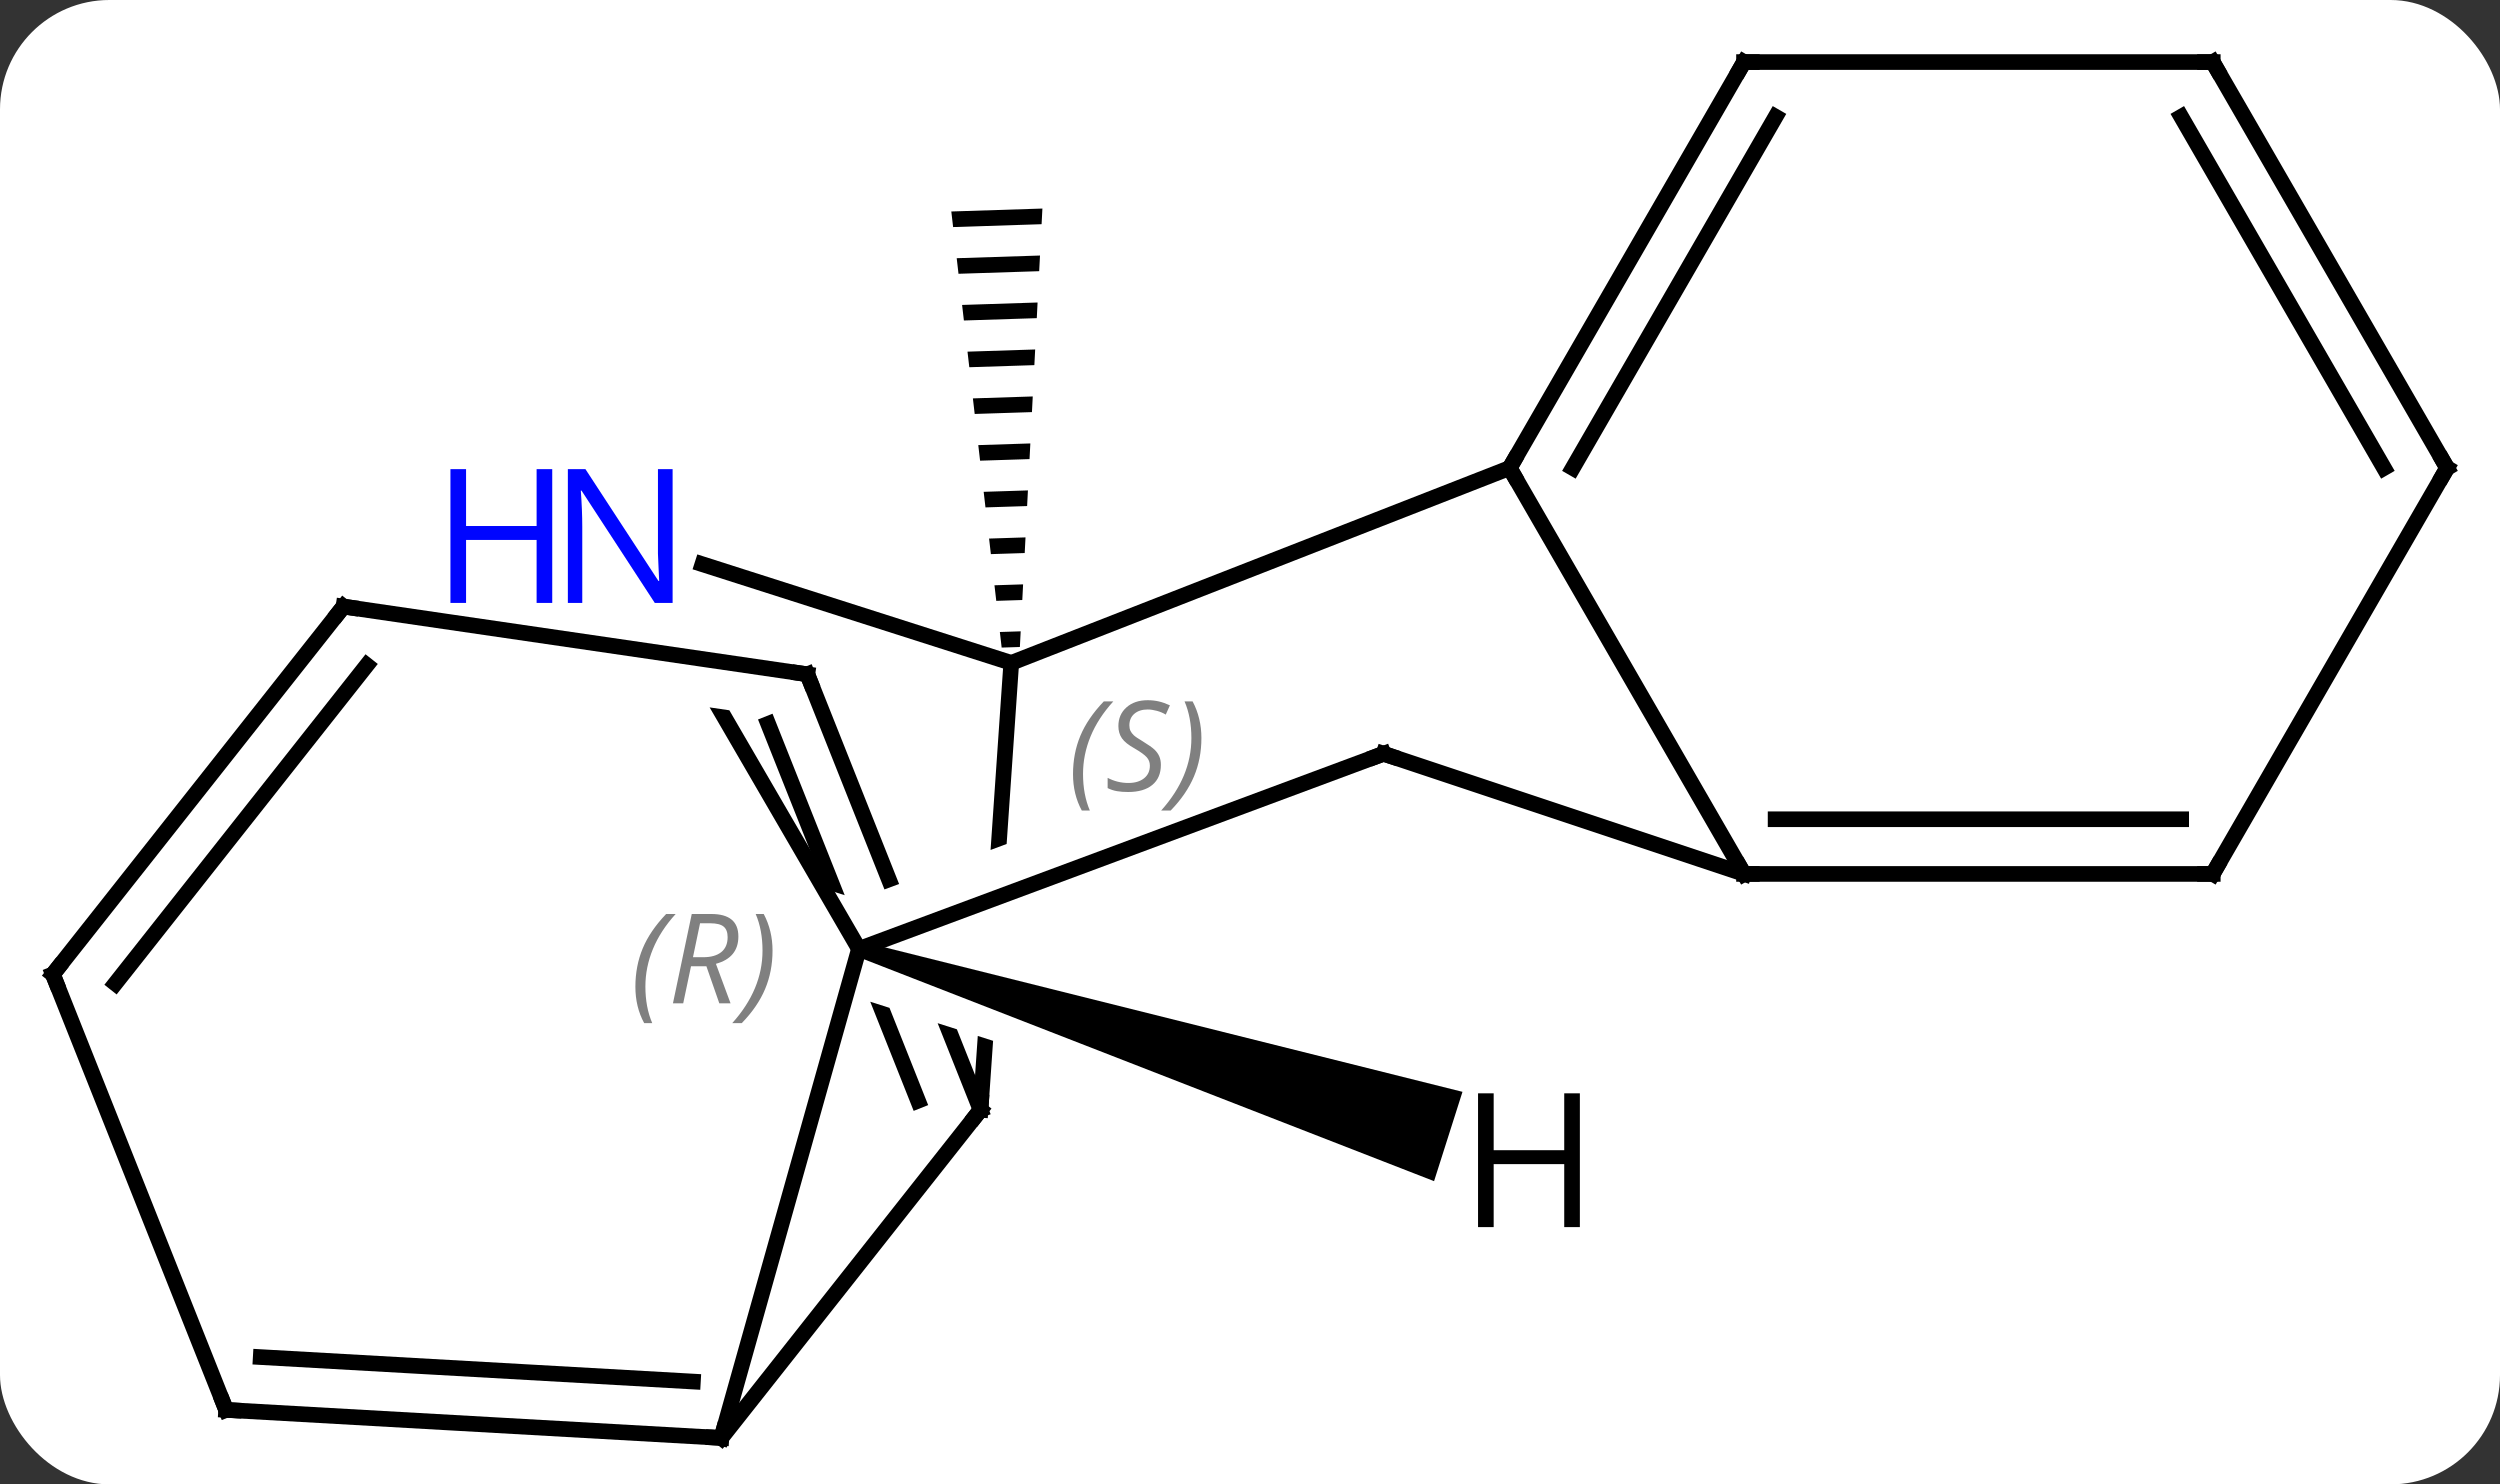 <svg width="160" viewBox="0 0 160 95" style="fill-opacity:1; color-rendering:auto; color-interpolation:auto; text-rendering:auto; stroke:black; stroke-linecap:square; stroke-miterlimit:10; shape-rendering:auto; stroke-opacity:1; fill:black; stroke-dasharray:none; font-weight:normal; stroke-width:1; font-family:'Open Sans'; font-style:normal; stroke-linejoin:miter; font-size:12; stroke-dashoffset:0; image-rendering:auto;" height="95" class="cas-substance-image" xmlns:xlink="http://www.w3.org/1999/xlink" xmlns="http://www.w3.org/2000/svg"><rect x="0" y="0" width="160" height="95" fill="#333333" stroke="none"/><svg class="cas-substance-single-component"><rect y="0" x="0" width="160" stroke="none" ry="7" rx="7" height="95" fill="white" class="cas-substance-group"/><svg y="0" x="0" width="160" viewBox="0 0 160 95" style="fill:black;" height="95" class="cas-substance-single-component-image"><svg><g><clipPath id="clipPath_e44b5a65e18449dd9c3b1e5d7dca8bdb1" clipPathUnits="userSpaceOnUse"><path d="M4.032 5.121 L-15.829 12.511 L-15.829 12.511 L3.109 18.538 L3.109 18.538 L4.032 5.121 ZM-34.974 -10.688 L-37.457 25.399 L2.448 28.145 L2.686 24.7 L2.686 24.7 L-24.95 15.905 L-24.95 15.905 L-27.494 16.851 L-28.236 14.859 L-28.236 14.859 L-29.509 14.453 L-28.992 12.827 L-29.587 11.228 L-29.587 11.228 L-28.334 10.762 L-27.69 8.736 L-25.102 9.559 L4.484 -1.449 L4.931 -7.942 L-34.974 -10.688 Z"/></clipPath><clipPath id="clipPath_e44b5a65e18449dd9c3b1e5d7dca8bdb2" clipPathUnits="userSpaceOnUse"><path d="M-1.959 7.35 L-15.829 12.511 L-15.829 12.511 L2.4 18.312 L2.4 18.312 L-1.959 7.35 ZM-11.133 -15.72 L-48.302 -0.939 L-34.446 33.906 L-5.08 22.228 L-24.95 15.905 L-24.95 15.905 L-27.494 16.851 L-28.236 14.859 L-28.236 14.859 L-29.509 14.453 L-28.992 12.827 L-29.587 11.228 L-28.334 10.762 L-28.334 10.762 L-27.69 8.736 L-25.102 9.559 L-4.177 1.773 L-4.177 1.773 L-11.133 -15.72 Z"/></clipPath><clipPath id="clipPath_e44b5a65e18449dd9c3b1e5d7dca8bdb3" clipPathUnits="userSpaceOnUse"><path d="M-24.895 -26.858 L-51.696 -11.289 L-51.696 -11.289 L-24.188 -7.272 L-25.055 -1.335 L-59.227 -6.325 L-40.436 26.021 L-5.849 5.928 L-24.895 -26.858 Z"/></clipPath><g transform="translate(80,48)" style="text-rendering:geometricPrecision; color-rendering:optimizeQuality; color-interpolation:linearRGB; stroke-linecap:butt; image-rendering:optimizeQuality;"><path style="stroke:none;" d="M-13.286 -34.653 L-19.116 -34.465 L-19.116 -34.465 L-19.001 -33.468 L-19.001 -33.468 L-13.338 -33.651 L-13.338 -33.651 L-13.286 -34.653 ZM-13.44 -31.646 L-18.771 -31.475 L-18.771 -31.475 L-18.656 -30.478 L-18.656 -30.478 L-13.492 -30.644 L-13.492 -30.644 L-13.44 -31.646 ZM-13.595 -28.64 L-18.426 -28.484 L-18.426 -28.484 L-18.311 -27.488 L-18.311 -27.488 L-13.646 -27.638 L-13.646 -27.638 L-13.595 -28.64 ZM-13.749 -25.634 L-18.08 -25.494 L-18.08 -25.494 L-17.965 -24.497 L-17.965 -24.497 L-13.801 -24.631 L-13.801 -24.631 L-13.749 -25.634 ZM-13.904 -22.627 L-17.735 -22.503 L-17.735 -22.503 L-17.62 -21.507 L-17.62 -21.507 L-13.955 -21.625 L-13.955 -21.625 L-13.904 -22.627 ZM-14.058 -19.62 L-17.39 -19.513 L-17.39 -19.513 L-17.275 -18.516 L-17.275 -18.516 L-14.11 -18.618 L-14.11 -18.618 L-14.058 -19.62 ZM-14.213 -16.614 L-17.045 -16.523 L-17.045 -16.523 L-16.93 -15.526 L-16.93 -15.526 L-14.264 -15.612 L-14.264 -15.612 L-14.213 -16.614 ZM-14.367 -13.607 L-16.699 -13.532 L-16.699 -13.532 L-16.584 -12.536 L-16.584 -12.536 L-14.419 -12.605 L-14.419 -12.605 L-14.367 -13.607 ZM-14.522 -10.601 L-16.354 -10.542 L-16.354 -10.542 L-16.239 -9.545 L-16.239 -9.545 L-14.573 -9.599 L-14.573 -9.599 L-14.522 -10.601 ZM-14.676 -7.595 L-16.009 -7.552 L-15.894 -6.555 L-15.894 -6.555 L-14.728 -6.592 L-14.728 -6.592 L-14.676 -7.595 Z"/><line y2="23.031" y1="-5.574" x2="-17.247" x1="-15.279" style="fill:none; clip-path:url(#clipPath_e44b5a65e18449dd9c3b1e5d7dca8bdb1);"/><line y2="-18.048" y1="-5.574" x2="16.617" x1="-15.279" style="fill:none;"/><line y2="-11.89" y1="-5.574" x2="-35.048" x1="-15.279" style="fill:none;"/><line y2="44.028" y1="23.031" x2="-33.834" x1="-17.247" style="fill:none;"/><line y2="-4.845" y1="23.031" x2="-28.332" x1="-17.247" style="fill:none; clip-path:url(#clipPath_e44b5a65e18449dd9c3b1e5d7dca8bdb2);"/><line y2="-1.674" y1="22.447" x2="-30.838" x1="-21.246" style="fill:none; clip-path:url(#clipPath_e44b5a65e18449dd9c3b1e5d7dca8bdb2);"/><line y2="7.932" y1="-18.048" x2="31.617" x1="16.617" style="fill:none;"/><line y2="-44.028" y1="-18.048" x2="31.617" x1="16.617" style="fill:none;"/><line y2="-40.528" y1="-18.048" x2="33.638" x1="20.659" style="fill:none;"/><line y2="12.732" y1="-7.683" x2="-25.026" x1="-36.886" style="fill:none; clip-path:url(#clipPath_e44b5a65e18449dd9c3b1e5d7dca8bdb3);"/><line y2="12.732" y1="44.028" x2="-25.026" x1="-33.834" style="fill:none;"/><line y2="42.234" y1="44.028" x2="-65.529" x1="-33.834" style="fill:none;"/><line y2="38.854" y1="40.419" x2="-63.314" x1="-35.654" style="fill:none;"/><line y2="-9.18" y1="-4.845" x2="-58.017" x1="-28.332" style="fill:none;"/><line y2="0.24" y1="7.932" x2="8.547" x1="31.617" style="fill:none;"/><line y2="7.932" y1="7.932" x2="61.617" x1="31.617" style="fill:none;"/><line y2="4.432" y1="4.432" x2="59.596" x1="33.638" style="fill:none;"/><line y2="-44.028" y1="-44.028" x2="61.617" x1="31.617" style="fill:none;"/><line y2="0.24" y1="12.732" x2="8.547" x1="-25.026" style="fill:none;"/><line y2="14.358" y1="42.234" x2="-76.617" x1="-65.529" style="fill:none;"/><line y2="14.358" y1="-9.18" x2="-76.617" x1="-58.017" style="fill:none;"/><line y2="14.943" y1="-5.425" x2="-72.618" x1="-56.524" style="fill:none;"/><line y2="-18.048" y1="7.932" x2="76.617" x1="61.617" style="fill:none;"/><line y2="-18.048" y1="-44.028" x2="76.617" x1="61.617" style="fill:none;"/><line y2="-18.048" y1="-40.528" x2="72.576" x1="59.596" style="fill:none;"/><path style="stroke:none;" d="M-25.178 13.209 L-24.874 12.255 L13.599 21.877 L11.78 27.594 Z"/></g><g transform="translate(80,48)" style="font-size:8.4px; fill:gray; text-rendering:geometricPrecision; image-rendering:optimizeQuality; color-rendering:optimizeQuality; font-family:'Open Sans'; font-style:italic; stroke:gray; color-interpolation:linearRGB;"><path style="stroke:none;" d="M-11.327 1.548 Q-11.327 0.219 -10.858 -0.906 Q-10.389 -2.031 -9.358 -3.109 L-8.749 -3.109 Q-9.718 -2.046 -10.202 -0.874 Q-10.686 0.298 -10.686 1.532 Q-10.686 2.86 -10.249 3.876 L-10.764 3.876 Q-11.327 2.844 -11.327 1.548 ZM-5.704 0.954 Q-5.704 1.782 -6.251 2.235 Q-6.798 2.688 -7.798 2.688 Q-8.204 2.688 -8.517 2.634 Q-8.829 2.579 -9.111 2.438 L-9.111 1.782 Q-8.486 2.11 -7.783 2.11 Q-7.158 2.11 -6.783 1.813 Q-6.408 1.516 -6.408 1.001 Q-6.408 0.688 -6.611 0.462 Q-6.814 0.235 -7.376 -0.093 Q-7.97 -0.421 -8.197 -0.749 Q-8.423 -1.077 -8.423 -1.531 Q-8.423 -2.265 -7.908 -2.726 Q-7.392 -3.187 -6.548 -3.187 Q-6.173 -3.187 -5.837 -3.109 Q-5.501 -3.031 -5.126 -2.859 L-5.392 -2.265 Q-5.642 -2.421 -5.962 -2.507 Q-6.283 -2.593 -6.548 -2.593 Q-7.079 -2.593 -7.4 -2.32 Q-7.72 -2.046 -7.72 -1.577 Q-7.72 -1.374 -7.65 -1.226 Q-7.579 -1.077 -7.439 -0.945 Q-7.298 -0.812 -6.876 -0.562 Q-6.314 -0.218 -6.111 -0.023 Q-5.908 0.173 -5.806 0.407 Q-5.704 0.641 -5.704 0.954 ZM-3.11 -0.765 Q-3.11 0.563 -3.587 1.696 Q-4.063 2.829 -5.079 3.876 L-5.688 3.876 Q-3.751 1.719 -3.751 -0.765 Q-3.751 -2.093 -4.188 -3.109 L-3.672 -3.109 Q-3.11 -2.046 -3.11 -0.765 Z"/></g><g transform="translate(80,48)" style="stroke-linecap:butt; font-size:8.4px; text-rendering:geometricPrecision; image-rendering:optimizeQuality; color-rendering:optimizeQuality; font-family:'Open Sans'; font-style:italic; color-interpolation:linearRGB; stroke-miterlimit:5;"><path style="fill:none;" d="M-17.213 22.532 L-17.247 23.031 L-17.557 23.423"/><path style="fill:none;" d="M16.867 -18.481 L16.617 -18.048 L16.867 -17.615"/></g><g transform="translate(80,48)" style="stroke-linecap:butt; fill:rgb(0,5,255); text-rendering:geometricPrecision; color-rendering:optimizeQuality; image-rendering:optimizeQuality; font-family:'Open Sans'; stroke:rgb(0,5,255); color-interpolation:linearRGB; stroke-miterlimit:5;"><path style="stroke:none;" d="M-36.953 -9.413 L-38.094 -9.413 L-42.782 -16.6 L-42.828 -16.6 Q-42.735 -15.335 -42.735 -14.288 L-42.735 -9.413 L-43.657 -9.413 L-43.657 -17.975 L-42.532 -17.975 L-37.86 -10.819 L-37.813 -10.819 Q-37.813 -10.975 -37.86 -11.835 Q-37.907 -12.694 -37.891 -13.069 L-37.891 -17.975 L-36.953 -17.975 L-36.953 -9.413 Z"/><path style="stroke:none;" d="M-44.657 -9.413 L-45.657 -9.413 L-45.657 -13.444 L-50.172 -13.444 L-50.172 -9.413 L-51.172 -9.413 L-51.172 -17.975 L-50.172 -17.975 L-50.172 -14.335 L-45.657 -14.335 L-45.657 -17.975 L-44.657 -17.975 L-44.657 -9.413 Z"/><path style="fill:none; stroke:black;" d="M-34.333 44 L-33.834 44.028 L-33.699 43.547"/><path style="fill:none; stroke:black;" d="M-28.147 -4.38 L-28.332 -4.845 L-28.827 -4.917"/><path style="fill:none; stroke:black;" d="M32.117 7.932 L31.617 7.932 L31.367 7.499"/><path style="fill:none; stroke:black;" d="M31.367 -43.595 L31.617 -44.028 L32.117 -44.028"/></g><g transform="translate(80,48)" style="stroke-linecap:butt; font-size:8.4px; fill:gray; text-rendering:geometricPrecision; image-rendering:optimizeQuality; color-rendering:optimizeQuality; font-family:'Open Sans'; font-style:italic; stroke:gray; color-interpolation:linearRGB; stroke-miterlimit:5;"><path style="stroke:none;" d="M-39.335 15.152 Q-39.335 13.824 -38.867 12.699 Q-38.398 11.574 -37.367 10.496 L-36.757 10.496 Q-37.726 11.559 -38.21 12.73 Q-38.695 13.902 -38.695 15.137 Q-38.695 16.465 -38.257 17.48 L-38.773 17.48 Q-39.335 16.449 -39.335 15.152 ZM-35.775 13.84 L-36.275 16.215 L-36.932 16.215 L-35.728 10.496 L-34.478 10.496 Q-32.744 10.496 -32.744 11.934 Q-32.744 13.293 -34.182 13.684 L-33.244 16.215 L-33.963 16.215 L-34.791 13.84 L-35.775 13.84 ZM-35.197 11.09 Q-35.588 13.012 -35.65 13.262 L-34.994 13.262 Q-34.244 13.262 -33.838 12.934 Q-33.432 12.605 -33.432 11.98 Q-33.432 11.512 -33.689 11.301 Q-33.947 11.09 -34.541 11.09 L-35.197 11.09 ZM-30.558 12.84 Q-30.558 14.168 -31.035 15.301 Q-31.511 16.434 -32.527 17.48 L-33.136 17.48 Q-31.199 15.324 -31.199 12.84 Q-31.199 11.512 -31.636 10.496 L-31.121 10.496 Q-30.558 11.559 -30.558 12.84 Z"/><path style="fill:none; stroke:black;" d="M-65.03 42.262 L-65.529 42.234 L-65.714 41.769"/><path style="fill:none; stroke:black;" d="M-57.522 -9.108 L-58.017 -9.18 L-58.327 -8.788"/><path style="fill:none; stroke:black;" d="M9.021 0.398 L8.547 0.24 L8.078 0.414"/><path style="fill:none; stroke:black;" d="M61.117 7.932 L61.617 7.932 L61.867 7.499"/><path style="fill:none; stroke:black;" d="M61.117 -44.028 L61.617 -44.028 L61.867 -43.595"/><path style="fill:none; stroke:black;" d="M-76.432 14.823 L-76.617 14.358 L-76.307 13.966"/><path style="fill:none; stroke:black;" d="M76.367 -17.615 L76.617 -18.048 L76.367 -18.481"/></g><g transform="translate(80,48)" style="stroke-linecap:butt; text-rendering:geometricPrecision; color-rendering:optimizeQuality; image-rendering:optimizeQuality; font-family:'Open Sans'; color-interpolation:linearRGB; stroke-miterlimit:5;"><path style="stroke:none;" d="M21.111 30.535 L20.111 30.535 L20.111 26.504 L15.595 26.504 L15.595 30.535 L14.595 30.535 L14.595 21.973 L15.595 21.973 L15.595 25.613 L20.111 25.613 L20.111 21.973 L21.111 21.973 L21.111 30.535 Z"/></g></g></svg></svg></svg></svg>
